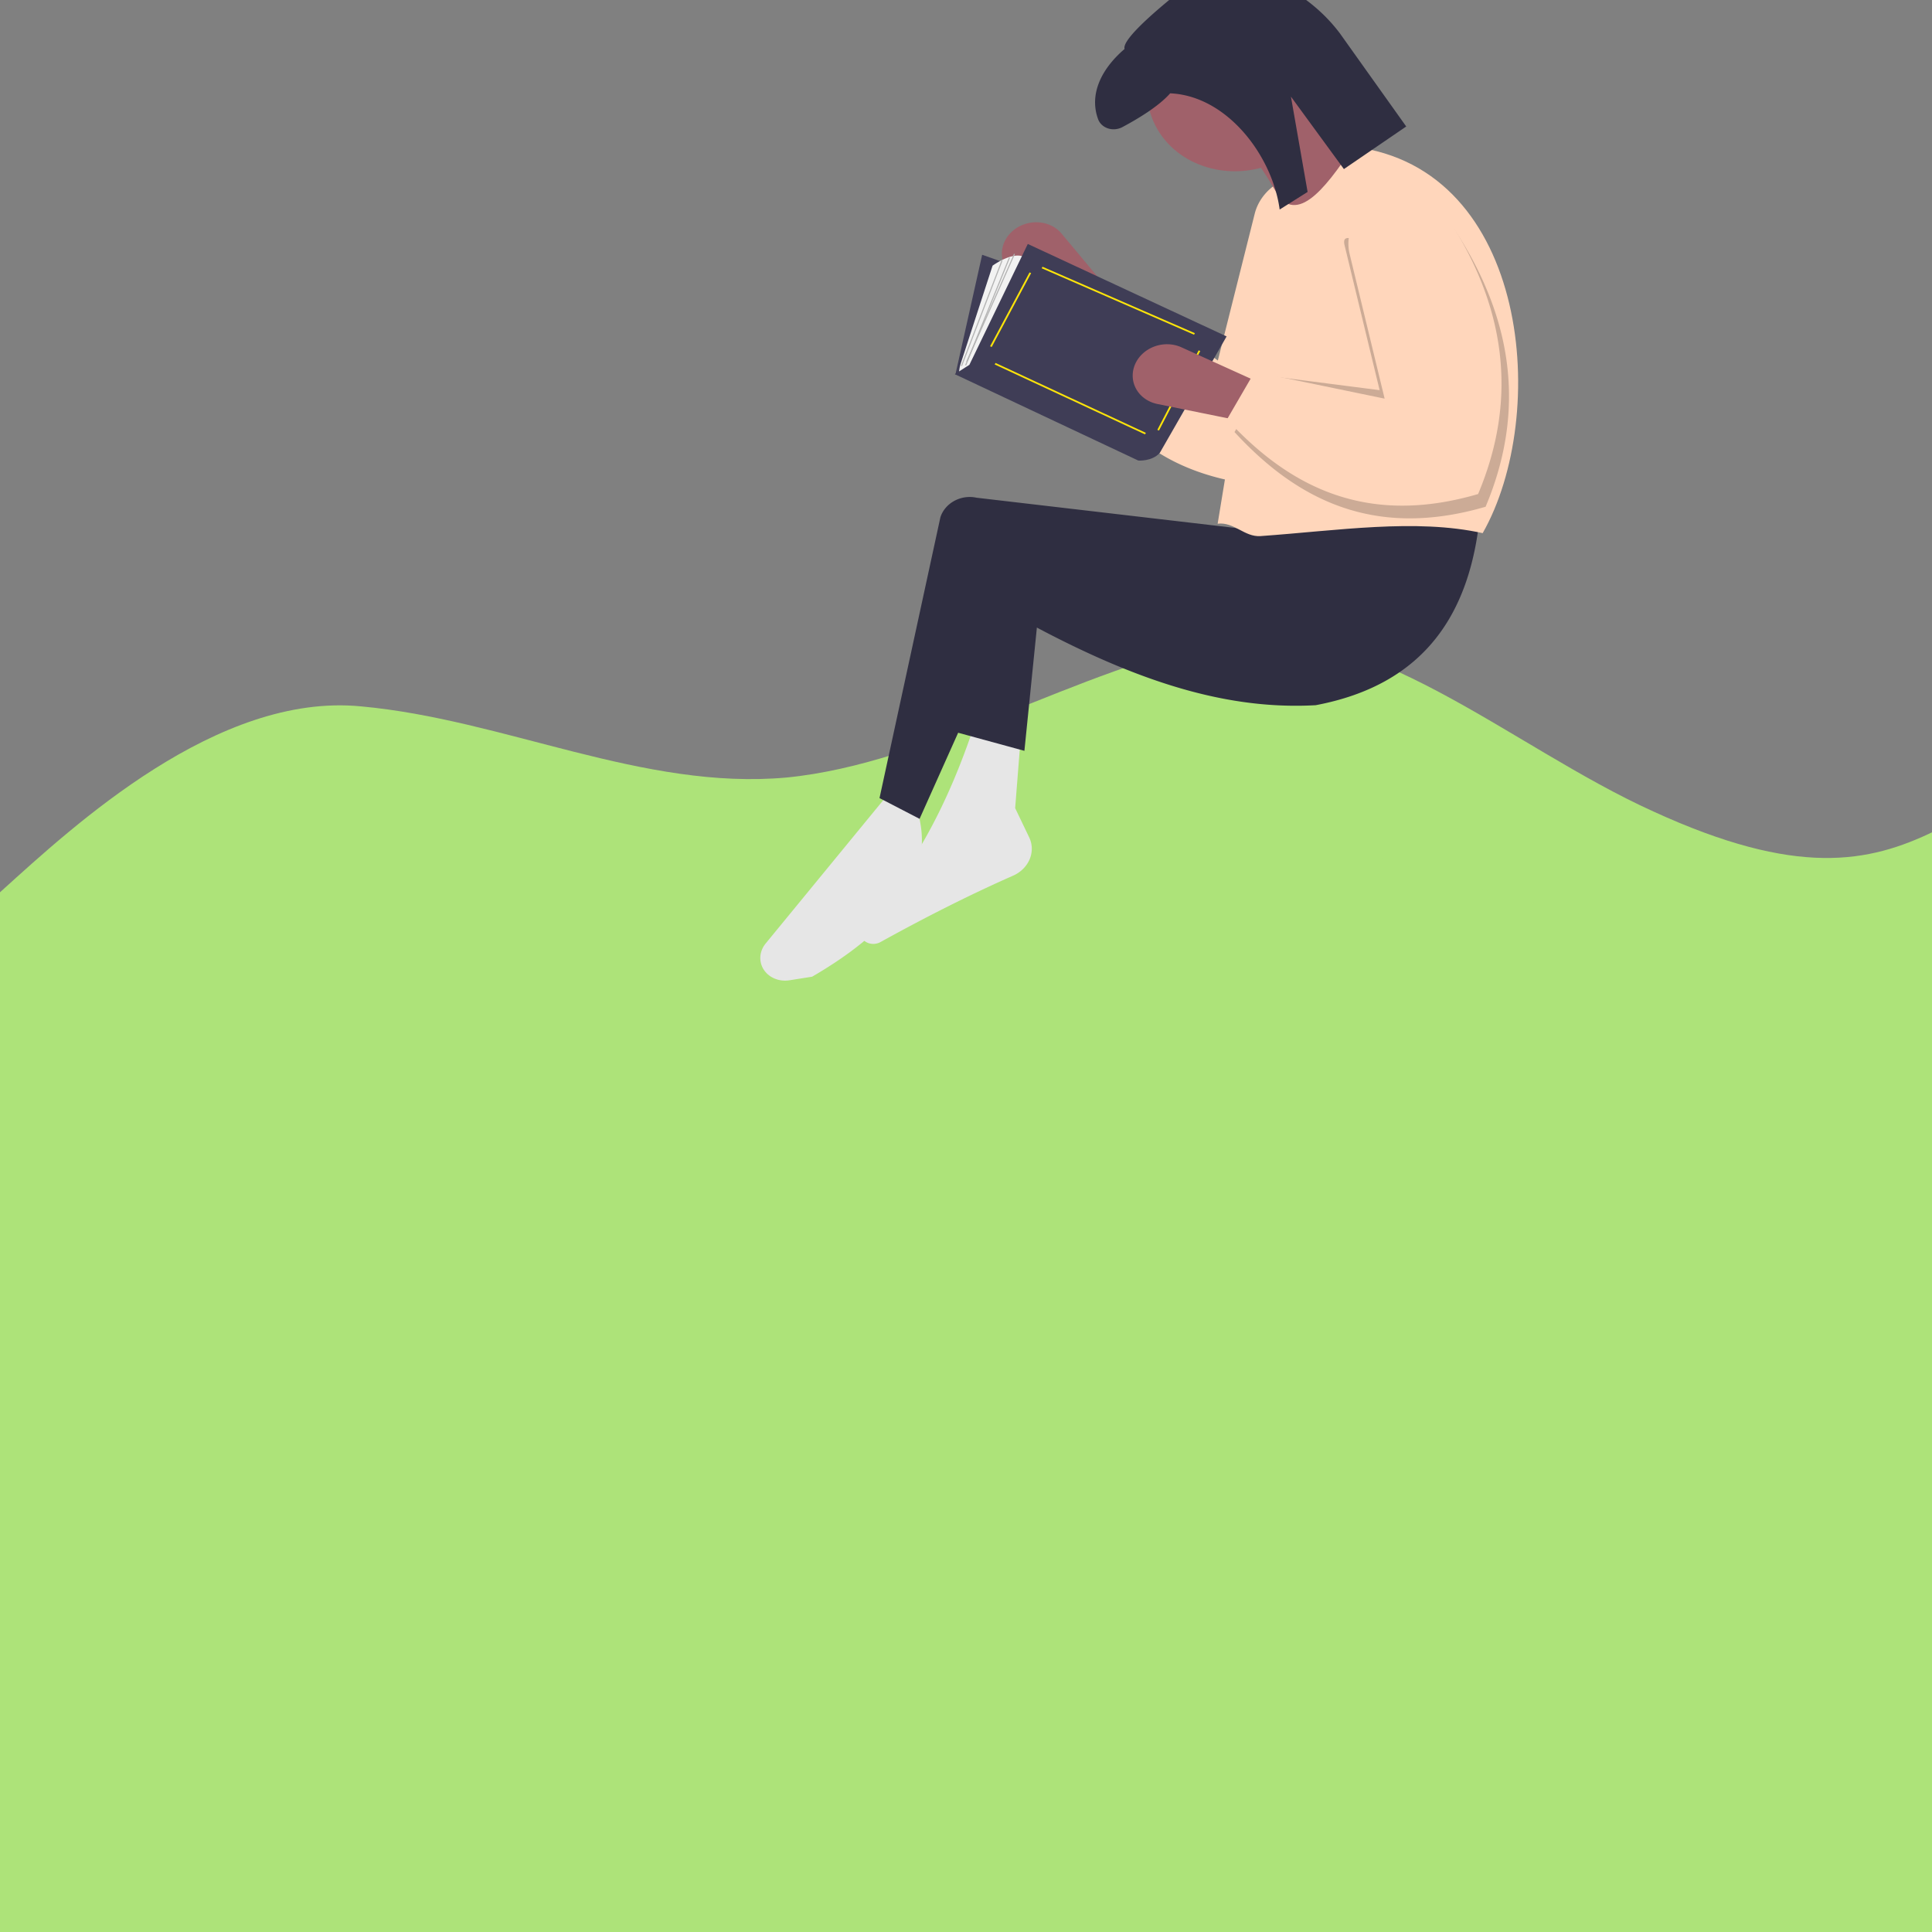 <?xml version="1.0" encoding="UTF-8" standalone="no"?>
<svg
   xmlns:dc="http://purl.org/dc/elements/1.1/"
   xmlns:cc="http://creativecommons.org/ns#"
   xmlns:rdf="http://www.w3.org/1999/02/22-rdf-syntax-ns#"
   xmlns:svg="http://www.w3.org/2000/svg"
   xmlns="http://www.w3.org/2000/svg"
   xmlns:sodipodi="http://sodipodi.sourceforge.net/DTD/sodipodi-0.dtd"
   xmlns:inkscape="http://www.inkscape.org/namespaces/inkscape"
   inkscape:version="1.0 (4035a4fb49, 2020-05-01)"
   sodipodi:docname="blob1.svg"
   id="svg4"
   version="1.1"
   viewBox="0 0 200 200">
  <rect x="0" y="0" width="200" height="200" fill="#808080" stroke="none"/>
  <defs
     id="defs8" />
  <sodipodi:namedview
     inkscape:current-layer="svg4"
     inkscape:window-maximized="1"
     inkscape:window-y="-9"
     inkscape:window-x="-9"
     inkscape:cy="61.493672"
     inkscape:cx="-31.207126"
     inkscape:zoom="1.4672466"
     showgrid="false"
     id="namedview6"
     inkscape:window-height="1001"
     inkscape:window-width="1920"
     inkscape:pageshadow="2"
     inkscape:pageopacity="0"
     guidetolerance="10"
     gridtolerance="10"
     objecttolerance="10"
     borderopacity="1"
     bordercolor="#666666"
     pagecolor="#ffffff"
     inkscape:document-rotation="0" />
  <path
     id="path2"
     d="M -7.217,98.991 0.215,92.173 C 7.647,85.458 22.511,71.669 37.375,73.124 c 14.864,1.353 29.193,8.718 44.057,7.364 14.864,-1.456 30.264,-11.373 45.128,-14.182 14.864,-2.809 29.728,10.98 44.593,17.696 14.864,6.818 22.308,5.342 29.122,2.03 l 16.006,-7.781 -0.536,37.083 H 208.314 171.153 126.561 81.968 37.375 0.215 -7.217 Z"
     fill-opacity="1"
     fill="#fce40a"
     style="stroke-width:0.199;fill:#ade379;fill-opacity:1"
     sodipodi:nodetypes="ccccscscccccccccc" />
  <path
     id="path2-1"
     d="m -7.548,308.384 5.3,3.23 c 5.3,3.109 15.868,9.75 26.53,12.859 10.553,3.23 21.168,3.23 31.675,-4.83 10.661,-7.939 13.788,-10.416 24.287,-13.567 10.623,-3.188 27.094,11.942 37.755,11.942 10.569,0 19.552,-15.172 30.213,-11.942 10.522,3.109 24.4,5.629 34.907,7.138 10.646,1.509 21.168,-11.169 26.576,-17.719 l 5.253,-6.43 1.999,-186.291 c -144.093,-16.771 -6.761,-29.239 -224.149,0 l -0.345,166.972 z"
     fill-opacity="1"
     fill="#fce40a"
     style="stroke-width:0.216;fill:#ade379;fill-opacity:1"
     sodipodi:nodetypes="ccccsscccccccc" />
  <g
     id="g1057"
     transform="matrix(0.106,0,0,0.115,14.711,-228.199)">
    <path
       style="stroke-width:2.397"
       d="m 852.386,2190.621 v 0 a 27.161,32.382 83.894 0 1 45.572,4.001 l 49.977,55.175 -32.688,26.446 -64.013,-43.089 a 27.161,32.382 83.894 0 1 1.151,-42.533 z"
       fill="#a0616a"
       id="path24-4" />
    <path
       style="stroke-width:2.397;fill:#ffd6bb;fill-opacity:1"
       d="m 904.462,2270.374 c 23.266,79.24 72.928,138.186 183.367,150.407 80.502,-66.363 110.022,-147.956 100.069,-241.341 a 43.221,51.528 83.894 0 0 -58.114,-37.221 v 0 a 43.199,51.502 83.894 0 0 -43.209,34.49 l -36.005,132.133 -100.321,-68.102 z"
       fill="#fce40a"
       id="path26-5" />
    <path
       style="stroke-width:2.397"
       d="m 654.346,2863.531 c 83.637,-44.796 121.463,-94.658 102.352,-150.815 l -27.304,-14.355 -120.439,135.286 a 21.098,25.154 83.894 0 0 23.273,33.111 z"
       fill="#e6e6e6"
       id="path28-7" />
    <path
       style="stroke-width:2.397"
       d="m 721.162,2832.332 c 43.996,-22.433 87.219,-42.585 129.422,-59.734 a 25.868,30.841 83.894 0 0 15.766,-34.429 l -13.731,-26.391 5.318,-62.255 -45.918,-10.457 c -23.874,65.524 -56.884,126.739 -109.342,178.78 a 11.268,13.434 83.894 0 0 18.485,14.486 z"
       fill="#e6e6e6"
       id="path30-2" />
    <path
       style="stroke-width:2.397"
       d="m 849.005,2536.831 c 111.147,57.061 203.738,87.107 297.106,82.309 106.742,-18.579 152.135,-83.023 160.781,-174.937 l -202.704,-10.363 -10.335,28.566 -278.962,-30.041 a 24.139,28.778 83.894 0 0 -35.302,17.685 l -59.436,252.716 39.123,18.674 z"
       fill="#2f2e41"
       id="path32-6" />
    <polygon
       transform="matrix(-2.31,1.101,1.222,1.906,1339.317,1016.614)"
       points="526.788,549.007 507.788,569.007 473.788,517.007 481.788,502.007 "
       fill="#2f2e41"
       id="polygon34-8" />
    <ellipse
       style="stroke-width:2.407"
       transform="matrix(-0.903,0.43,0.54,0.842,0,0)"
       ry="76.973"
       rx="87.009"
       cx="214.743"
       cy="2341.236"
       fill="#a0616a"
       id="circle36-7" />
    <path
       style="stroke-width:2.397"
       d="m 1126.274,2193.143 71.892,-66.621 a 103.628,123.546 83.894 0 1 -52.835,-49.461 l -71.611,34.139 c 22.72,27.135 41.017,54.422 52.553,81.944 z"
       fill="#a0616a"
       id="path38-0" />
    <path
       style="stroke-width:2.397;fill:#ffd6bb;fill-opacity:1"
       d="m 1050.38,2455.76 c 16.019,-1.817 26.249,12.177 41.842,11.156 75.378,-4.934 151.373,-16.008 216.974,-2.661 65.409,-105.857 46.117,-328.588 -126.514,-347.769 -28.937,40.214 -57.09,72.54 -78.541,37.443 z"
       fill="#fce40a"
       id="path40-6" />
    <path
       style="stroke-width:2.397"
       d="m 1054.623,2354.204 34.791,-32.76 119.147,14.116 -34.193,-130.268 c -2.372,-9.035 4.407,-7.114 13.974,-4.613 a 43.178,51.477 83.894 0 1 92.805,-10.51 c 56.715,79.279 71.129,162.353 30.908,250.328 -107.773,29.051 -183.46,-5.32 -245.211,-67.236 l 2.962,-4.698 q -7.731,-6.904 -15.184,-14.358 z"
       opacity="0.2"
       id="path42-8" />
    <path
       style="stroke-width:2.397"
       d="m 1004.837,1982.98 c -22.776,17.233 -47.825,38.209 -45.355,45.428 -23.097,18.245 -34.702,41.105 -25.834,63.293 a 13.96,16.644 83.894 0 0 23.745,7.027 c 14.394,-7.063 35.417,-18.581 46.609,-30.38 55.962,2.288 99.971,56.647 106.933,104.61 l 27.29,-15.842 -16.284,-85.803 51.728,65.228 60.871,-38.34 -64.729,-83.765 a 150.697,179.663 83.894 0 0 -62.091,-46.126 56.913,67.853 83.894 0 0 -7.895,-2.773 79.07,94.268 83.894 0 0 -94.988,17.444 z"
       fill="#2f2e41"
       id="path44-7" />
    <polygon
       transform="matrix(-2.31,1.101,1.222,1.906,1339.317,1016.614)"
       points="426.54,381.659 380.285,438.428 411.402,475.011 458.078,419.925 "
       fill="#3f3d56"
       id="polygon46-3" />
    <path
       style="stroke-width:2.397"
       d="m 814.365,2314.915 48.478,-98.448 c -11.024,-7.301 -32.281,7.019 -32.281,7.019 l -31.023,87.861 a 34.804,41.494 83.894 0 0 -1.744,9.375 v 0 z"
       fill="#f2f2f2"
       id="path48-6" />
    <path
       style="stroke-width:2.397"
       d="m 807.91,2312.761 57.051,-108.812 194.161,83.223 -65.277,104.886 c -7.658,7.836 -20.969,6.858 -20.969,6.858 L 793.624,2321.14 Z"
       fill="#3f3d56"
       id="path50-1" />
    <rect
       style="stroke-width:2.412"
       x="-1891.22"
       y="1788.968"
       width="1.71"
       height="76.855"
       transform="matrix(-0.933,-0.361,-0.501,0.865,0,0)"
       fill="#fce40a"
       id="rect52-0" />
    <rect
       style="stroke-width:2.413"
       x="-2129.408"
       y="1818.732"
       width="159.755"
       height="1.591"
       transform="matrix(-0.919,-0.394,-0.537,0.844,0,0)"
       fill="#fce40a"
       id="rect54-8" />
    <rect
       style="stroke-width:2.412"
       x="-2055.05"
       y="1812.877"
       width="1.713"
       height="82.148"
       transform="matrix(-0.936,-0.351,-0.491,0.871,0,0)"
       fill="#fce40a"
       id="rect56-7" />
    <rect
       style="stroke-width:2.413"
       x="-2083.787"
       y="1758.468"
       width="160.349"
       height="1.584"
       transform="matrix(-0.928,-0.373,-0.515,0.857,0,0)"
       fill="#fce40a"
       id="rect58-5" />
    <rect
       style="stroke-width:2.408"
       x="-1644.176"
       y="1942.758"
       width="1.071"
       height="102.752"
       transform="matrix(-0.966,-0.259,-0.385,0.923,0,0)"
       fill="#b3b3b3"
       id="rect60-5" />
    <rect
       style="stroke-width:2.409"
       x="-1687.134"
       y="1915.323"
       width="1.07"
       height="105.847"
       transform="matrix(-0.961,-0.275,-0.404,0.915,0,0)"
       fill="#b3b3b3"
       id="rect62-3" />
    <rect
       style="stroke-width:2.41"
       x="-1745.493"
       y="1876.985"
       width="1.066"
       height="107.711"
       transform="matrix(-0.954,-0.299,-0.433,0.901,0,0)"
       fill="#b3b3b3"
       id="rect64-4" />
    <path
       style="stroke-width:2.397"
       d="m 971.008,2309.864 v 0 a 27.161,32.382 83.894 0 1 43.941,-12.913 l 74.056,30.91 -16.586,35.279 -80.806,-15.114 a 27.161,32.382 83.894 0 1 -20.605,-38.161 z"
       fill="#a0616a"
       id="path66-4" />
    <path
       style="stroke-width:2.397;fill:#ffd6bb;fill-opacity:1"
       d="m 1059.512,2361.827 c 61.751,61.916 137.438,96.287 245.211,67.236 40.221,-87.975 25.806,-171.049 -30.908,-250.328 a 43.221,51.528 83.894 0 0 -72.393,-12.037 v 0 a 43.199,51.502 83.894 0 0 -22.164,46.217 l 34.193,130.268 -126.93,-24.195 z"
       fill="#fce40a"
       id="path68-1" />
  </g>
</svg>
